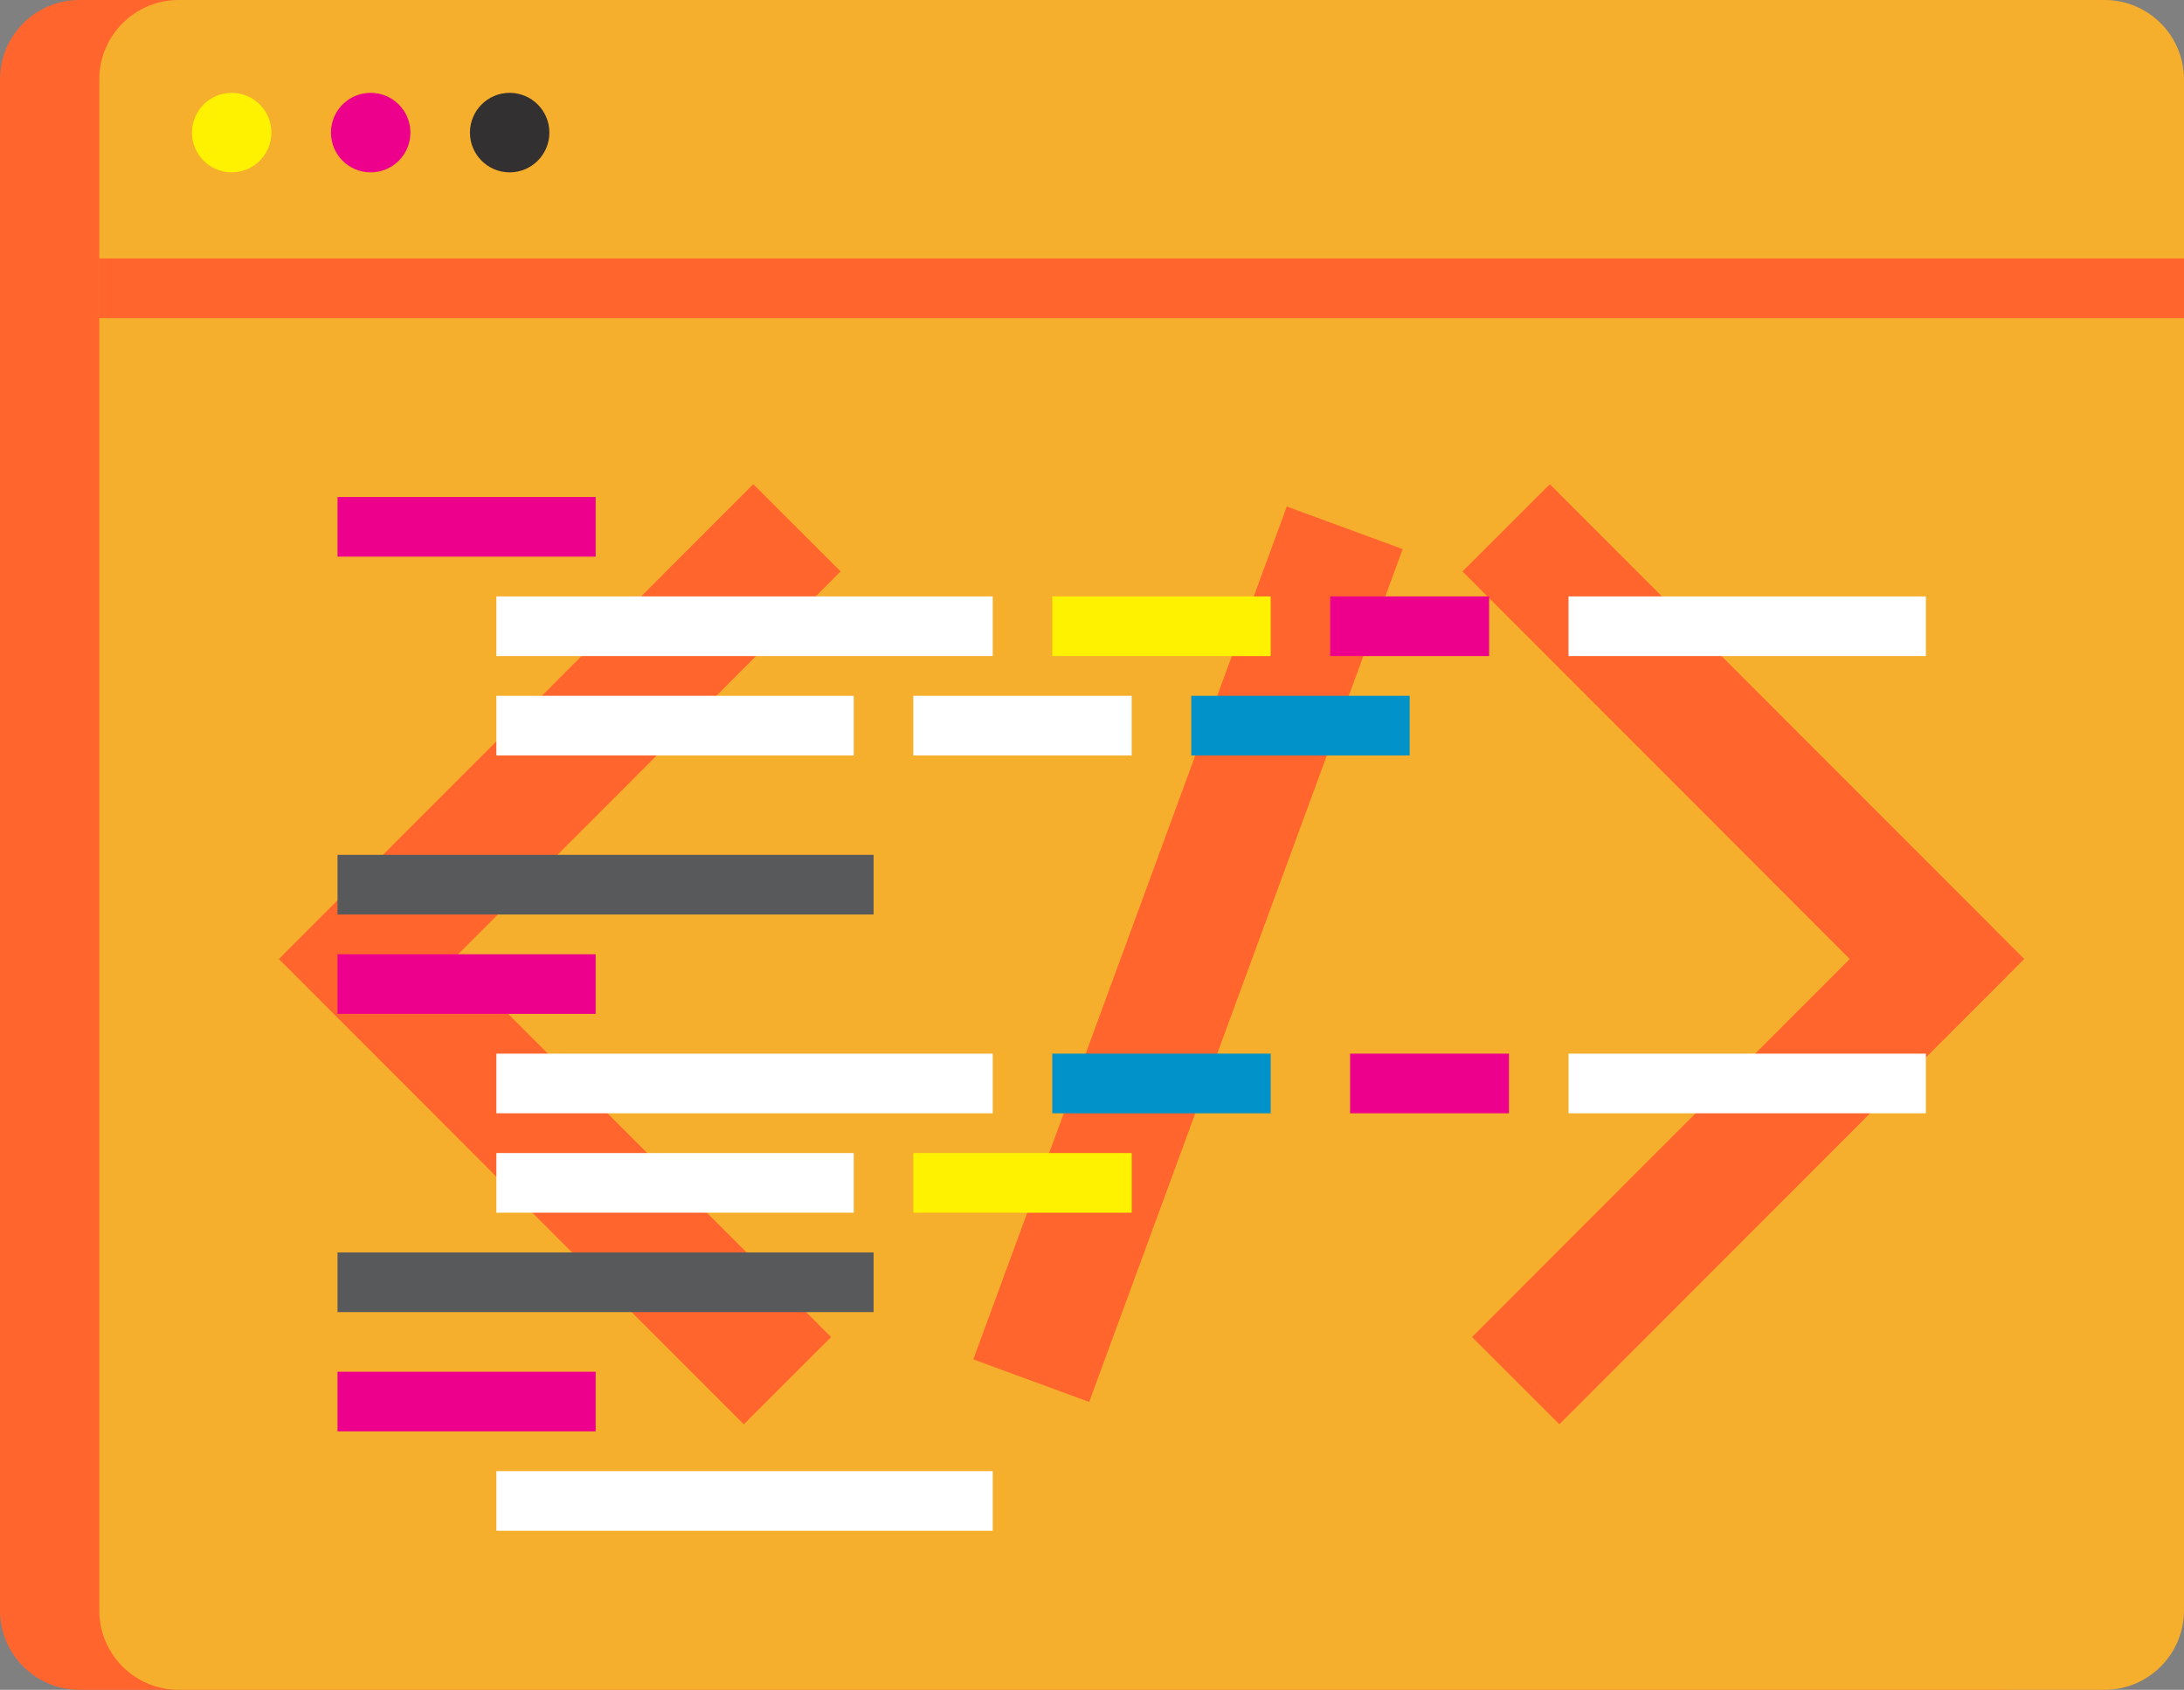<?xml version="1.0" encoding="UTF-8"?>
<svg width="460px" height="356px" viewBox="0 0 460 356" version="1.1" xmlns="http://www.w3.org/2000/svg" xmlns:xlink="http://www.w3.org/1999/xlink">
    <rect x="0" y="0" width="460" height="356" fill="#808080" stroke="none"/>
    <!-- Generator: Sketch 41.2 (35397) - http://www.bohemiancoding.com/sketch -->
    <title>develop</title>
    <desc>Created with Sketch.</desc>
    <defs></defs>
    <g id="Symbols" stroke="none" stroke-width="1" fill="none" fill-rule="evenodd">
        <g id="Notes" transform="translate(-748, -626)">
            <g id="develop" transform="translate(748, 626)">
                <path d="M422.364,356 L16.727,356 C7.485,356 0,348.503 0,339.247 L0,16.753 C0,7.497 7.485,0 16.727,0 L422.364,0 C431.605,0 439.091,7.497 439.091,16.753 L439.091,339.247 C439.091,348.503 431.605,356 422.364,356 Z" id="Shape" fill="#FF652D"></path>
                <path d="M443.273,356 L37.636,356 C28.395,356 20.909,348.503 20.909,339.247 L20.909,16.753 C20.909,7.497 28.395,0 37.636,0 L443.273,0 C452.515,0 460,7.497 460,16.753 L460,339.247 C460,348.503 452.515,356 443.273,356 Z" id="Shape" fill="#F6AE2D"></path>
                <polyline id="Shape" stroke="#FF652D" stroke-width="26" points="317.233 111.198 407.978 202.04 319.24 290.873"></polyline>
                <polyline id="Shape" stroke="#FF652D" stroke-width="26" points="167.858 111.198 77.113 202.04 165.851 290.873"></polyline>
                <path d="M283.235,111.198 L217.204,290.873" id="Shape" stroke="#FF652D" stroke-width="26"></path>
                <rect id="Rectangle-path" fill="#FF652D" x="20.909" y="54.447" width="439.091" height="12.565"></rect>
                <rect id="Rectangle-path" fill="#FF652D" x="0" y="54.447" width="20.909" height="12.565"></rect>
                <ellipse id="Oval" fill="#FFF200" cx="48.802" cy="27.936" rx="8.364" ry="8.376"></ellipse>
                <ellipse id="Oval" fill="#EC008C" cx="78.075" cy="27.936" rx="8.364" ry="8.376"></ellipse>
                <ellipse id="Oval" fill="#333031" cx="107.347" cy="27.936" rx="8.364" ry="8.376"></ellipse>
                <rect id="Rectangle-path" fill="#EC008C" x="71.091" y="104.706" width="54.364" height="12.565"></rect>
                <rect id="Rectangle-path" fill="#58595B" x="71.091" y="180.094" width="112.909" height="12.565"></rect>
                <rect id="Rectangle-path" fill="#58595B" x="71.091" y="263.859" width="112.909" height="12.565"></rect>
                <rect id="Rectangle-path" fill="#FFFFFF" x="104.545" y="125.647" width="104.545" height="12.565"></rect>
                <rect id="Rectangle-path" fill="#FFFFFF" x="104.545" y="146.588" width="75.273" height="12.565"></rect>
                <rect id="Rectangle-path" fill="#FFFFFF" x="330.364" y="125.647" width="75.273" height="12.565"></rect>
                <rect id="Rectangle-path" fill="#EC008C" x="280.182" y="125.647" width="33.455" height="12.565"></rect>
                <rect id="Rectangle-path" fill="#FFF200" x="221.636" y="125.647" width="46" height="12.565"></rect>
                <rect id="Rectangle-path" fill="#FFFFFF" x="192.364" y="146.588" width="46" height="12.565"></rect>
                <rect id="Rectangle-path" fill="#0092C8" x="250.909" y="146.588" width="46" height="12.565"></rect>
                <rect id="Rectangle-path" fill="#EC008C" x="71.091" y="288.988" width="54.364" height="12.565"></rect>
                <rect id="Rectangle-path" fill="#FFFFFF" x="104.545" y="309.929" width="104.545" height="12.565"></rect>
                <rect id="Rectangle-path" fill="#EC008C" x="71.091" y="201.035" width="54.364" height="12.565"></rect>
                <rect id="Rectangle-path" fill="#FFFFFF" x="104.545" y="221.976" width="104.545" height="12.565"></rect>
                <rect id="Rectangle-path" fill="#FFFFFF" x="104.545" y="242.918" width="75.273" height="12.565"></rect>
                <rect id="Rectangle-path" fill="#FFFFFF" x="330.364" y="221.976" width="75.273" height="12.565"></rect>
                <rect id="Rectangle-path" fill="#EC008C" x="284.364" y="221.976" width="33.455" height="12.565"></rect>
                <rect id="Rectangle-path" fill="#FFF200" x="192.364" y="242.918" width="46" height="12.565"></rect>
                <rect id="Rectangle-path" fill="#0092C8" x="221.636" y="221.976" width="46" height="12.565"></rect>
            </g>
        </g>
    </g>
</svg>